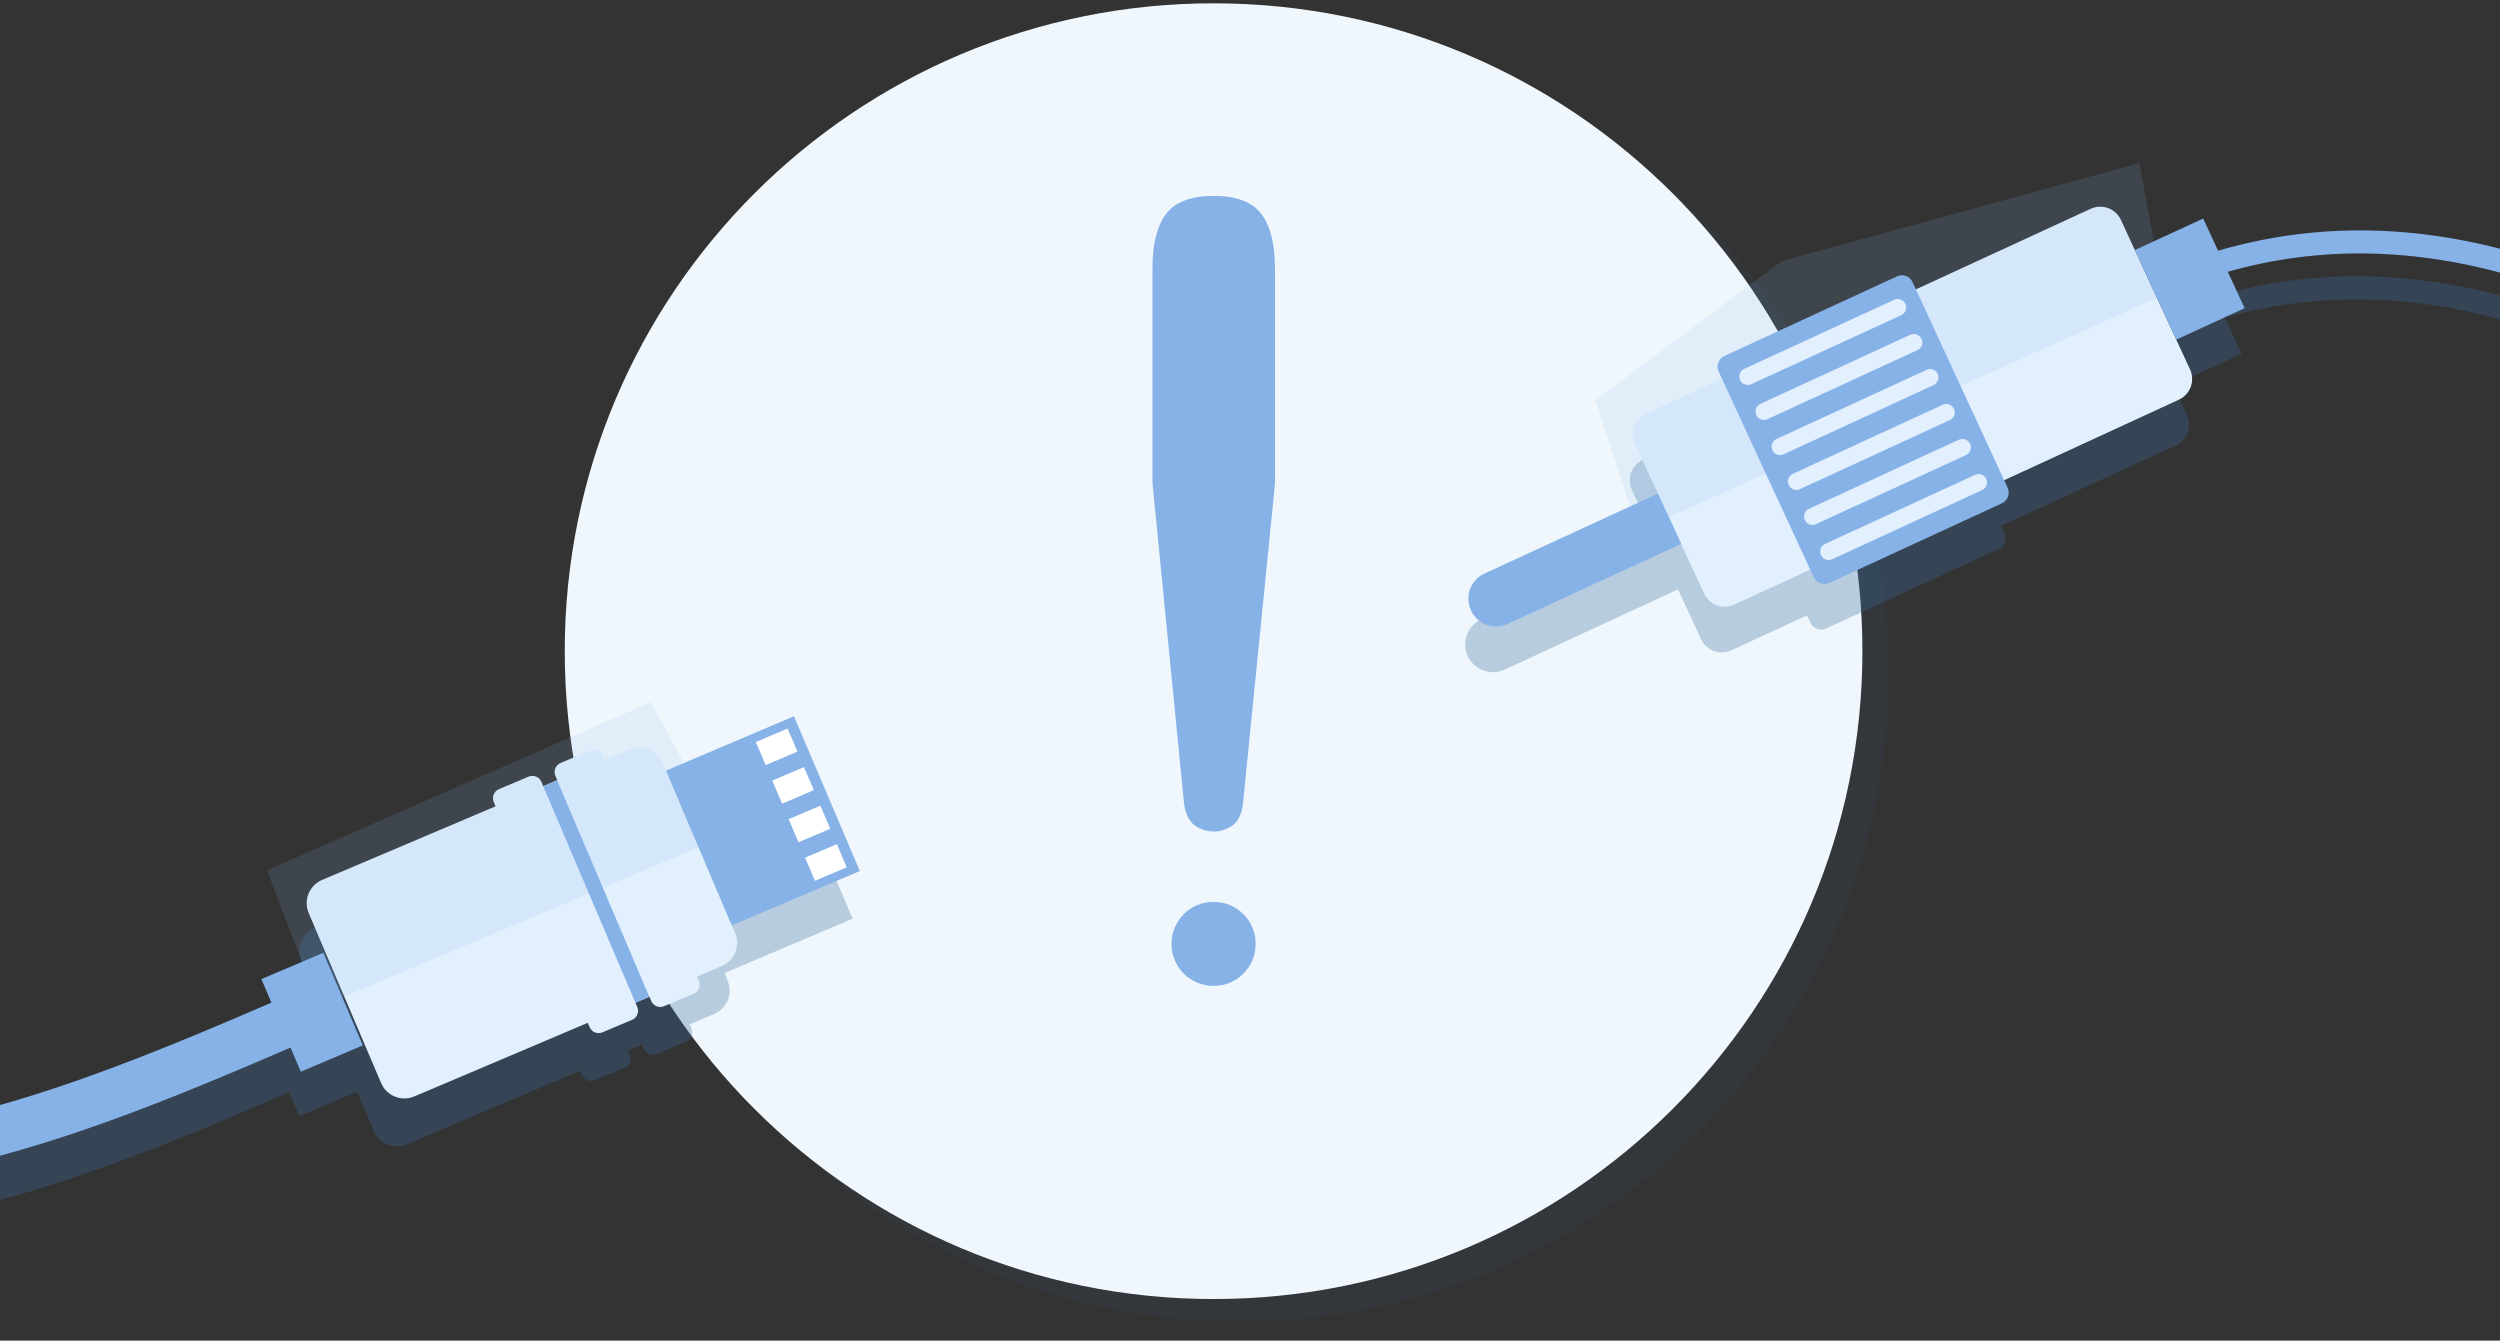 <svg width="414" height="222" viewBox="0 0 414 222" fill="none" xmlns="http://www.w3.org/2000/svg">
<rect x="0" y="0" width="414" height="222" fill="#333333" stroke="none"/>
<g clip-path="url(#clip0_3_8683)">
<path opacity="0.08" d="M205.28 218.843C264.622 218.843 312.727 170.81 312.727 111.559C312.727 52.307 264.622 4.274 205.28 4.274C145.939 4.274 97.834 52.307 97.834 111.559C97.834 170.81 145.939 218.843 205.28 218.843Z" fill="#3B6FA3"/>
<path d="M200.968 215.118C260.309 215.118 308.414 167.085 308.414 107.833C308.414 48.582 260.309 0.549 200.968 0.549C141.627 0.549 93.522 48.582 93.522 107.833C93.522 167.085 141.627 215.118 200.968 215.118Z" fill="#F0F7FC"/>
<path opacity="0.31" d="M120.006 161.131L141.207 152.13L130.294 126.504L109.093 135.505L108.554 134.256C107.648 132.124 105.19 131.134 103.055 132.038L98.978 133.761L98.677 133.05C98.331 132.21 97.361 131.844 96.541 132.189L91.646 134.256C90.805 134.601 90.438 135.57 90.783 136.388L91.085 137.099L88.777 138.089L88.475 137.379C88.13 136.539 87.16 136.173 86.34 136.517L81.445 138.585C80.603 138.929 80.237 139.898 80.582 140.716L80.884 141.427L52.157 153.637C50.022 154.542 49.029 156.996 49.935 159.128L52.631 165.438L43.099 169.486L44.781 173.427C20.949 183.656 -5.837 194.919 -31.825 195.651C-42.954 195.974 -64.542 191.861 -84.125 160.743C-89.474 152.237 -93.808 143.15 -97.345 135.376C-97.949 134.019 -98.553 132.576 -99.179 131.048C-102.22 123.704 -105.649 115.37 -113.672 111.322C-125.145 105.551 -135.368 112.033 -143.607 117.244C-144.599 117.868 -145.591 118.493 -146.561 119.096C-149.192 120.689 -151.888 122.434 -154.498 124.113C-168.258 132.964 -182.492 142.116 -197.912 140.587C-211.844 139.209 -224.267 130.014 -231.168 115.995C-244.971 87.936 -242.664 59.532 -224.159 29.211C-207.854 2.466 -181.996 -21.201 -159.178 -42.089C-155.727 -45.255 -152.471 -48.226 -149.279 -51.198C-142.787 -57.228 -135.476 -64.399 -130.796 -73.379C-125.533 -83.564 -124.692 -94.547 -128.51 -103.441C-131.788 -111.064 -138.668 -117.567 -148.955 -122.757C-165.583 -131.177 -183.311 -134.708 -201.622 -133.287C-217.495 -132.06 -234.296 -127.042 -251.549 -118.364C-282.39 -102.859 -309.931 -78.654 -335.099 -54.794L-353 -37.825L-347.436 -31.968L-329.535 -48.937C-304.819 -72.388 -277.818 -96.14 -247.926 -111.171C-231.621 -119.376 -215.834 -124.114 -201.018 -125.255C-184.196 -126.547 -167.912 -123.295 -152.622 -115.564C-144.081 -111.236 -138.474 -106.089 -135.95 -100.253C-133.125 -93.685 -133.901 -85.029 -138.042 -77.082C-142.118 -69.244 -148.869 -62.654 -154.865 -57.099C-158.035 -54.148 -161.291 -51.176 -164.721 -48.032C-187.927 -26.778 -214.238 -2.681 -231.147 25.034C-240.528 40.431 -245.92 55.053 -247.645 69.782C-249.587 86.536 -246.524 103.29 -238.501 119.591C-236.948 122.757 -235.158 125.707 -233.153 128.42C-224.634 139.963 -212.319 147.328 -198.796 148.663C-180.551 150.472 -164.419 140.092 -150.184 130.94C-147.489 129.217 -144.944 127.58 -142.399 126.03C-141.385 125.406 -140.372 124.759 -139.315 124.113C-130.515 118.536 -124.218 115.134 -117.381 118.579C-112.054 121.271 -109.337 127.817 -106.727 134.17C-106.102 135.699 -105.455 137.271 -104.764 138.757C-101.12 146.768 -96.634 156.178 -91.026 165.072C-81.709 179.888 -61.587 204.609 -31.631 203.748C-4.133 202.972 23.429 191.387 47.908 180.878L49.59 184.84L59.123 180.792L61.883 187.274C62.789 189.406 65.248 190.396 67.383 189.492L96.11 177.303L96.412 178.014C96.757 178.854 97.728 179.22 98.547 178.875L103.443 176.808C104.284 176.464 104.651 175.495 104.305 174.676L104.004 173.966L106.311 172.975L106.613 173.686C106.958 174.525 107.929 174.892 108.748 174.547L113.644 172.48C114.485 172.135 114.852 171.166 114.507 170.348L114.205 169.637L118.281 167.914C120.416 167.01 121.408 164.555 120.502 162.423L120.006 161.131Z" fill="#3B6FA3"/>
<path d="M107.842 165.761C108.187 166.601 109.157 166.967 109.977 166.622L114.872 164.555C115.713 164.211 116.08 163.242 115.735 162.423L115.433 161.713L119.509 159.99C121.644 159.085 122.636 156.63 121.731 154.499L109.739 126.353C108.834 124.221 106.375 123.231 104.24 124.135L100.164 125.858L99.862 125.147C99.517 124.307 98.546 123.941 97.727 124.286L92.831 126.353C91.99 126.698 91.623 127.667 91.968 128.485L92.27 129.196L89.963 130.186L89.661 129.476C89.316 128.636 88.345 128.27 87.525 128.614L82.63 130.682C81.789 131.026 81.422 131.995 81.767 132.813L82.069 133.524L53.342 145.713C51.207 146.617 50.215 149.072 51.12 151.204L63.112 179.349C64.017 181.481 66.476 182.472 68.611 181.567L97.338 169.379L97.64 170.089C97.985 170.929 98.956 171.295 99.775 170.951L104.671 168.884C105.512 168.539 105.879 167.57 105.534 166.752L105.232 166.041L107.54 165.05L107.842 165.761Z" fill="#E2F0FE"/>
<path opacity="0.14" d="M56.684 165.158L119.789 138.585L107.82 116.232L44.197 144.119L49.934 159.128L56.684 165.158Z" fill="#86B2E8"/>
<path d="M142.39 144.241L131.479 118.616L110.281 127.615L121.193 153.24L142.39 144.241Z" fill="#86B2E8"/>
<path d="M132.056 124.463L130.428 120.638L125.168 122.871L126.797 126.696L132.056 124.463Z" fill="white"/>
<path d="M134.771 130.852L133.143 127.027L127.883 129.26L129.512 133.085L134.771 130.852Z" fill="white"/>
<path d="M137.486 137.242L135.857 133.417L130.598 135.651L132.226 139.475L137.486 137.242Z" fill="white"/>
<path d="M140.215 143.621L138.586 139.796L133.326 142.029L134.955 145.854L140.215 143.621Z" fill="white"/>
<path d="M107.53 165.083L92.264 129.232L89.961 130.209L105.228 166.06L107.53 165.083Z" fill="#86B2E8"/>
<path d="M60.079 173.117L53.547 157.777L43.285 162.134L49.817 177.473L60.079 173.117Z" fill="#86B2E8"/>
<path d="M-232.938 121.034C-234.943 118.321 -236.733 115.37 -238.286 112.205C-246.288 95.925 -249.372 79.171 -247.431 62.396C-245.727 47.666 -240.335 33.023 -230.932 17.647C-214.023 -10.068 -187.712 -34.164 -164.506 -55.419C-161.055 -58.563 -157.82 -61.535 -154.65 -64.485C-148.654 -70.041 -141.925 -76.652 -137.827 -84.469C-133.686 -92.393 -132.91 -101.072 -135.735 -107.64C-138.237 -113.476 -143.845 -118.622 -152.407 -122.951C-167.698 -130.682 -183.981 -133.933 -200.803 -132.641C-215.619 -131.5 -231.406 -126.762 -247.711 -118.558C-277.624 -103.527 -304.626 -79.774 -329.342 -56.323L-347.242 -39.354L-352.807 -45.212L-334.906 -62.181C-309.737 -86.062 -282.196 -110.267 -251.377 -125.772C-234.124 -134.45 -217.345 -139.468 -201.45 -140.695C-183.139 -142.116 -165.411 -138.563 -148.783 -130.165C-138.496 -124.953 -131.594 -118.45 -128.316 -110.827C-124.499 -101.912 -125.34 -90.951 -130.667 -80.743C-135.347 -71.763 -142.658 -64.593 -149.15 -58.563C-152.342 -55.591 -155.598 -52.619 -159.049 -49.454C-181.867 -28.566 -207.726 -4.878 -224.03 21.846C-242.535 52.188 -244.821 80.571 -231.04 108.63C-224.138 122.649 -211.716 131.844 -197.783 133.222C-182.342 134.751 -168.129 125.599 -154.369 116.749C-151.76 115.069 -149.064 113.325 -146.433 111.731C-145.462 111.128 -144.47 110.504 -143.478 109.879C-135.261 104.668 -125.017 98.164 -113.543 103.957C-105.499 108.006 -102.069 116.339 -99.028 123.683C-98.403 125.212 -97.799 126.654 -97.195 128.011C-93.658 135.785 -89.323 144.872 -83.975 153.379C-64.392 184.496 -42.803 188.609 -31.675 188.286C-4.997 187.532 22.544 175.688 46.85 165.222L50.366 163.715L53.558 171.144L50.042 172.652C25.068 183.397 -3.206 195.564 -31.459 196.361C-61.394 197.223 -81.516 172.501 -90.855 157.685C-96.462 148.792 -100.948 139.381 -104.593 131.37C-105.261 129.885 -105.908 128.313 -106.555 126.784C-109.165 120.452 -111.882 113.884 -117.209 111.193C-124.068 107.747 -130.344 111.15 -139.143 116.727C-140.178 117.395 -141.213 118.041 -142.227 118.644C-144.772 120.194 -147.317 121.831 -150.013 123.553C-164.247 132.706 -180.379 143.085 -198.625 141.276C-212.125 139.963 -224.419 132.576 -232.938 121.034Z" fill="#86B2E8"/>
<path opacity="0.31" d="M712.945 218.003C699.962 218.068 683.011 209.368 674.427 189.729C663.838 165.503 669.359 139.424 674.664 114.186C675.074 112.27 675.484 110.331 675.872 108.436L676.174 106.972C682.213 77.793 688.467 47.602 688.575 17.217C688.64 -1.324 684.93 -20.253 678.158 -36.059C670.049 -54.988 657.734 -68.921 642.551 -76.415C628.295 -83.435 612.293 -84.103 599.741 -78.245C588.569 -73.012 580.977 -63.365 577.829 -50.337C572.609 -28.802 576.88 -6.32 580.977 15.429C581.517 18.229 582.034 20.985 582.53 23.742C582.811 25.227 583.069 26.735 583.35 28.242C589.108 59.596 595.643 95.128 574.68 121.292C568.274 129.303 561.093 133.459 552.725 134.041C530.877 135.548 505.924 111.903 485.889 92.91C478.081 85.502 471.331 79.106 465.594 74.972C429.426 48.786 397.076 40.302 366.818 49.109L364.337 43.769L353.015 48.98L350.729 44.005C349.866 42.11 347.623 41.292 345.725 42.154L316.761 55.505L316.2 54.277C315.747 53.308 314.582 52.878 313.612 53.33L285.036 66.509C284.065 66.961 283.634 68.124 284.087 69.093L284.648 70.32L272.096 76.113C270.198 76.975 269.378 79.214 270.241 81.109L274.015 89.249L245.309 102.557C243.002 103.613 241.988 106.348 243.066 108.652C244.123 110.956 246.862 111.968 249.17 110.891L277.875 97.605L281.693 105.852C282.556 107.747 284.798 108.566 286.696 107.704L299.248 101.911L299.809 103.139C300.262 104.108 301.427 104.539 302.397 104.086L330.973 90.907C331.944 90.455 332.375 89.292 331.922 88.323L331.362 87.096L360.326 73.745C362.224 72.883 363.043 70.644 362.181 68.749L360.455 65.045L359.873 63.796L371.196 58.584L368.435 52.598C397.335 44.415 428.434 52.748 463.33 78.051C468.851 82.057 475.515 88.366 483.236 95.666C503.832 115.177 529.454 139.446 552.983 137.831C562.344 137.185 570.647 132.426 577.678 123.661C599.719 96.14 593.033 59.682 587.124 27.532C586.844 26.024 586.563 24.538 586.304 23.052C585.808 20.296 585.269 17.518 584.752 14.719C580.719 -6.643 576.535 -28.716 581.56 -49.432C584.428 -61.298 591.286 -70.041 601.38 -74.757C612.896 -80.14 627.648 -79.473 640.869 -72.969C655.232 -65.906 666.922 -52.619 674.664 -34.552C681.242 -19.198 684.822 -0.808 684.779 17.217C684.671 47.214 678.46 77.212 672.464 106.218L672.162 107.683C671.774 109.599 671.364 111.494 670.955 113.432C665.52 139.252 659.891 165.933 670.955 191.279C674.643 199.721 680.595 207.365 687.712 212.835C695.476 218.8 704.232 221.901 712.989 221.858L712.945 218.003Z" fill="#3B6FA3"/>
<path d="M351.225 36.425L362.677 61.19C363.54 63.085 362.72 65.324 360.823 66.186L287.193 100.124C285.295 100.985 283.052 100.167 282.189 98.272L270.737 73.507C269.875 71.612 270.694 69.373 272.592 68.511L346.222 34.573C348.12 33.712 350.363 34.53 351.225 36.425Z" fill="#E2F0FE"/>
<path opacity="0.14" d="M358.321 48.807L271.256 87.936L264.182 66.229L295.087 43.23L354.267 27.015L358.321 48.807Z" fill="#86B2E8"/>
<path d="M316.719 46.718L332.463 80.764C332.916 81.733 332.485 82.896 331.514 83.349L302.938 96.528C301.967 96.98 300.803 96.549 300.35 95.58L284.606 61.534C284.153 60.565 284.584 59.402 285.555 58.95L314.131 45.771C315.102 45.297 316.266 45.728 316.719 46.718Z" fill="#86B2E8"/>
<path d="M328.924 79.3C329.247 80.011 328.945 80.829 328.234 81.152L303.41 92.609C302.698 92.931 301.879 92.63 301.555 91.919C301.232 91.209 301.534 90.391 302.245 90.067L327.069 78.633C327.759 78.288 328.6 78.611 328.924 79.3Z" fill="#E2F0FE"/>
<path d="M326.25 73.507C326.573 74.218 326.272 75.036 325.56 75.359L300.736 86.794C300.025 87.117 299.205 86.816 298.881 86.105C298.558 85.394 298.86 84.576 299.572 84.253L324.395 72.818C325.085 72.495 325.926 72.797 326.25 73.507Z" fill="#E2F0FE"/>
<path d="M323.576 67.715C323.9 68.425 323.598 69.244 322.886 69.567L298.062 81.002C297.351 81.325 296.531 81.023 296.208 80.312C295.884 79.602 296.186 78.784 296.898 78.461L321.721 67.026C322.412 66.703 323.253 67.004 323.576 67.715Z" fill="#E2F0FE"/>
<path d="M320.881 61.922C321.204 62.633 320.902 63.451 320.191 63.774L295.367 75.23C294.655 75.553 293.836 75.252 293.512 74.541C293.189 73.831 293.491 73.012 294.202 72.689L319.026 61.255C319.738 60.91 320.557 61.211 320.881 61.922Z" fill="#E2F0FE"/>
<path d="M318.207 56.129C318.53 56.84 318.228 57.658 317.517 57.981L292.693 69.416C291.982 69.739 291.162 69.438 290.838 68.727C290.515 68.016 290.817 67.198 291.529 66.875L316.352 55.44C317.042 55.117 317.883 55.419 318.207 56.129Z" fill="#E2F0FE"/>
<path d="M315.531 50.337C315.855 51.047 315.553 51.865 314.841 52.188L290.017 63.623C289.306 63.946 288.486 63.645 288.163 62.934C287.839 62.224 288.141 61.405 288.853 61.082L313.676 49.647C314.367 49.324 315.208 49.626 315.531 50.337Z" fill="#E2F0FE"/>
<path d="M274.555 81.733L278.415 90.067L249.688 103.311C247.38 104.366 244.641 103.376 243.584 101.071C242.528 98.767 243.52 96.032 245.827 94.977L274.555 81.733Z" fill="#86B2E8"/>
<path d="M353.53 41.405L360.391 56.244L371.708 51.028L364.848 36.188L353.53 41.405Z" fill="#86B2E8"/>
<path d="M363.475 42.735C394.833 32.011 428.391 40.065 466.09 67.392C471.827 71.548 478.577 77.944 486.385 85.33C506.42 104.323 531.373 127.947 553.221 126.461C561.589 125.879 568.749 121.723 575.176 113.712C596.117 87.548 589.604 52.016 583.846 20.662C583.565 19.155 583.285 17.647 583.026 16.162C582.53 13.427 582.012 10.649 581.473 7.849C577.354 -13.9 573.105 -36.404 578.324 -57.917C581.473 -70.945 589.065 -80.593 600.237 -85.825C612.788 -91.683 628.791 -91.015 643.047 -83.995C658.23 -76.522 670.566 -62.568 678.654 -43.639C685.426 -27.812 689.135 -8.905 689.071 9.637C688.963 40.022 682.708 70.213 676.67 99.392L676.368 100.856C675.98 102.773 675.57 104.689 675.16 106.606C669.855 131.823 664.333 157.901 674.923 182.149C683.507 201.788 700.437 210.509 713.441 210.423L713.463 214.256C704.685 214.3 695.951 211.177 688.187 205.234C681.069 199.764 675.117 192.119 671.429 183.678C660.365 158.332 665.994 131.629 671.429 105.831C671.839 103.914 672.249 101.998 672.637 100.081L672.939 98.617C678.956 69.61 685.167 39.612 685.253 9.615C685.318 -8.409 681.716 -26.8 675.139 -42.154C667.396 -60.221 655.707 -73.508 641.343 -80.571C628.123 -87.074 613.371 -87.742 601.854 -82.358C591.761 -77.642 584.924 -68.878 582.034 -57.034C577.009 -36.318 581.193 -14.223 585.226 7.117C585.765 9.917 586.283 12.694 586.779 15.451C587.059 16.937 587.318 18.423 587.598 19.93C593.508 52.081 600.193 88.539 578.152 116.06C571.121 124.824 562.818 129.605 553.458 130.229C529.928 131.844 504.307 107.554 483.71 88.065C475.989 80.765 469.325 74.434 463.804 70.45C427.183 43.919 394.768 36.038 364.682 46.331L363.475 42.735Z" fill="#86B2E8"/>
<path d="M194.541 153.594C194.908 152.754 195.404 152.022 196.03 151.376C196.655 150.751 197.388 150.256 198.251 149.89C199.092 149.524 199.998 149.352 200.968 149.352C201.939 149.352 202.845 149.524 203.686 149.89C204.527 150.256 205.26 150.751 205.907 151.376C206.533 152 207.029 152.733 207.395 153.594C207.762 154.434 207.935 155.338 207.935 156.307C207.935 157.276 207.762 158.181 207.395 159.021C207.029 159.86 206.533 160.593 205.907 161.239C205.282 161.863 204.549 162.358 203.686 162.725C202.845 163.091 201.939 163.263 200.968 163.263C199.998 163.263 199.092 163.091 198.251 162.725C197.41 162.358 196.677 161.863 196.03 161.239C195.404 160.614 194.908 159.882 194.541 159.021C194.175 158.181 194.002 157.276 194.002 156.307C194.002 155.338 194.175 154.434 194.541 153.594ZM211.126 44.328C211.126 40.366 210.372 37.394 208.862 35.413C207.352 33.432 204.721 32.441 200.99 32.441C197.259 32.441 194.628 33.432 193.118 35.413C191.608 37.394 190.854 40.366 190.854 44.328V80.032L196.094 133.222V133.093C196.332 134.859 196.935 136.065 197.906 136.732C198.876 137.379 199.912 137.702 200.99 137.702C202.068 137.702 203.082 137.379 204.031 136.754C204.98 136.13 205.584 134.945 205.821 133.222L211.148 80.032V44.328H211.126Z" fill="#86B2E8"/>
</g>
<defs>
<clipPath id="clip0_3_8683">
<rect width="414" height="222" fill="white"/>
</clipPath>
</defs>
</svg>
